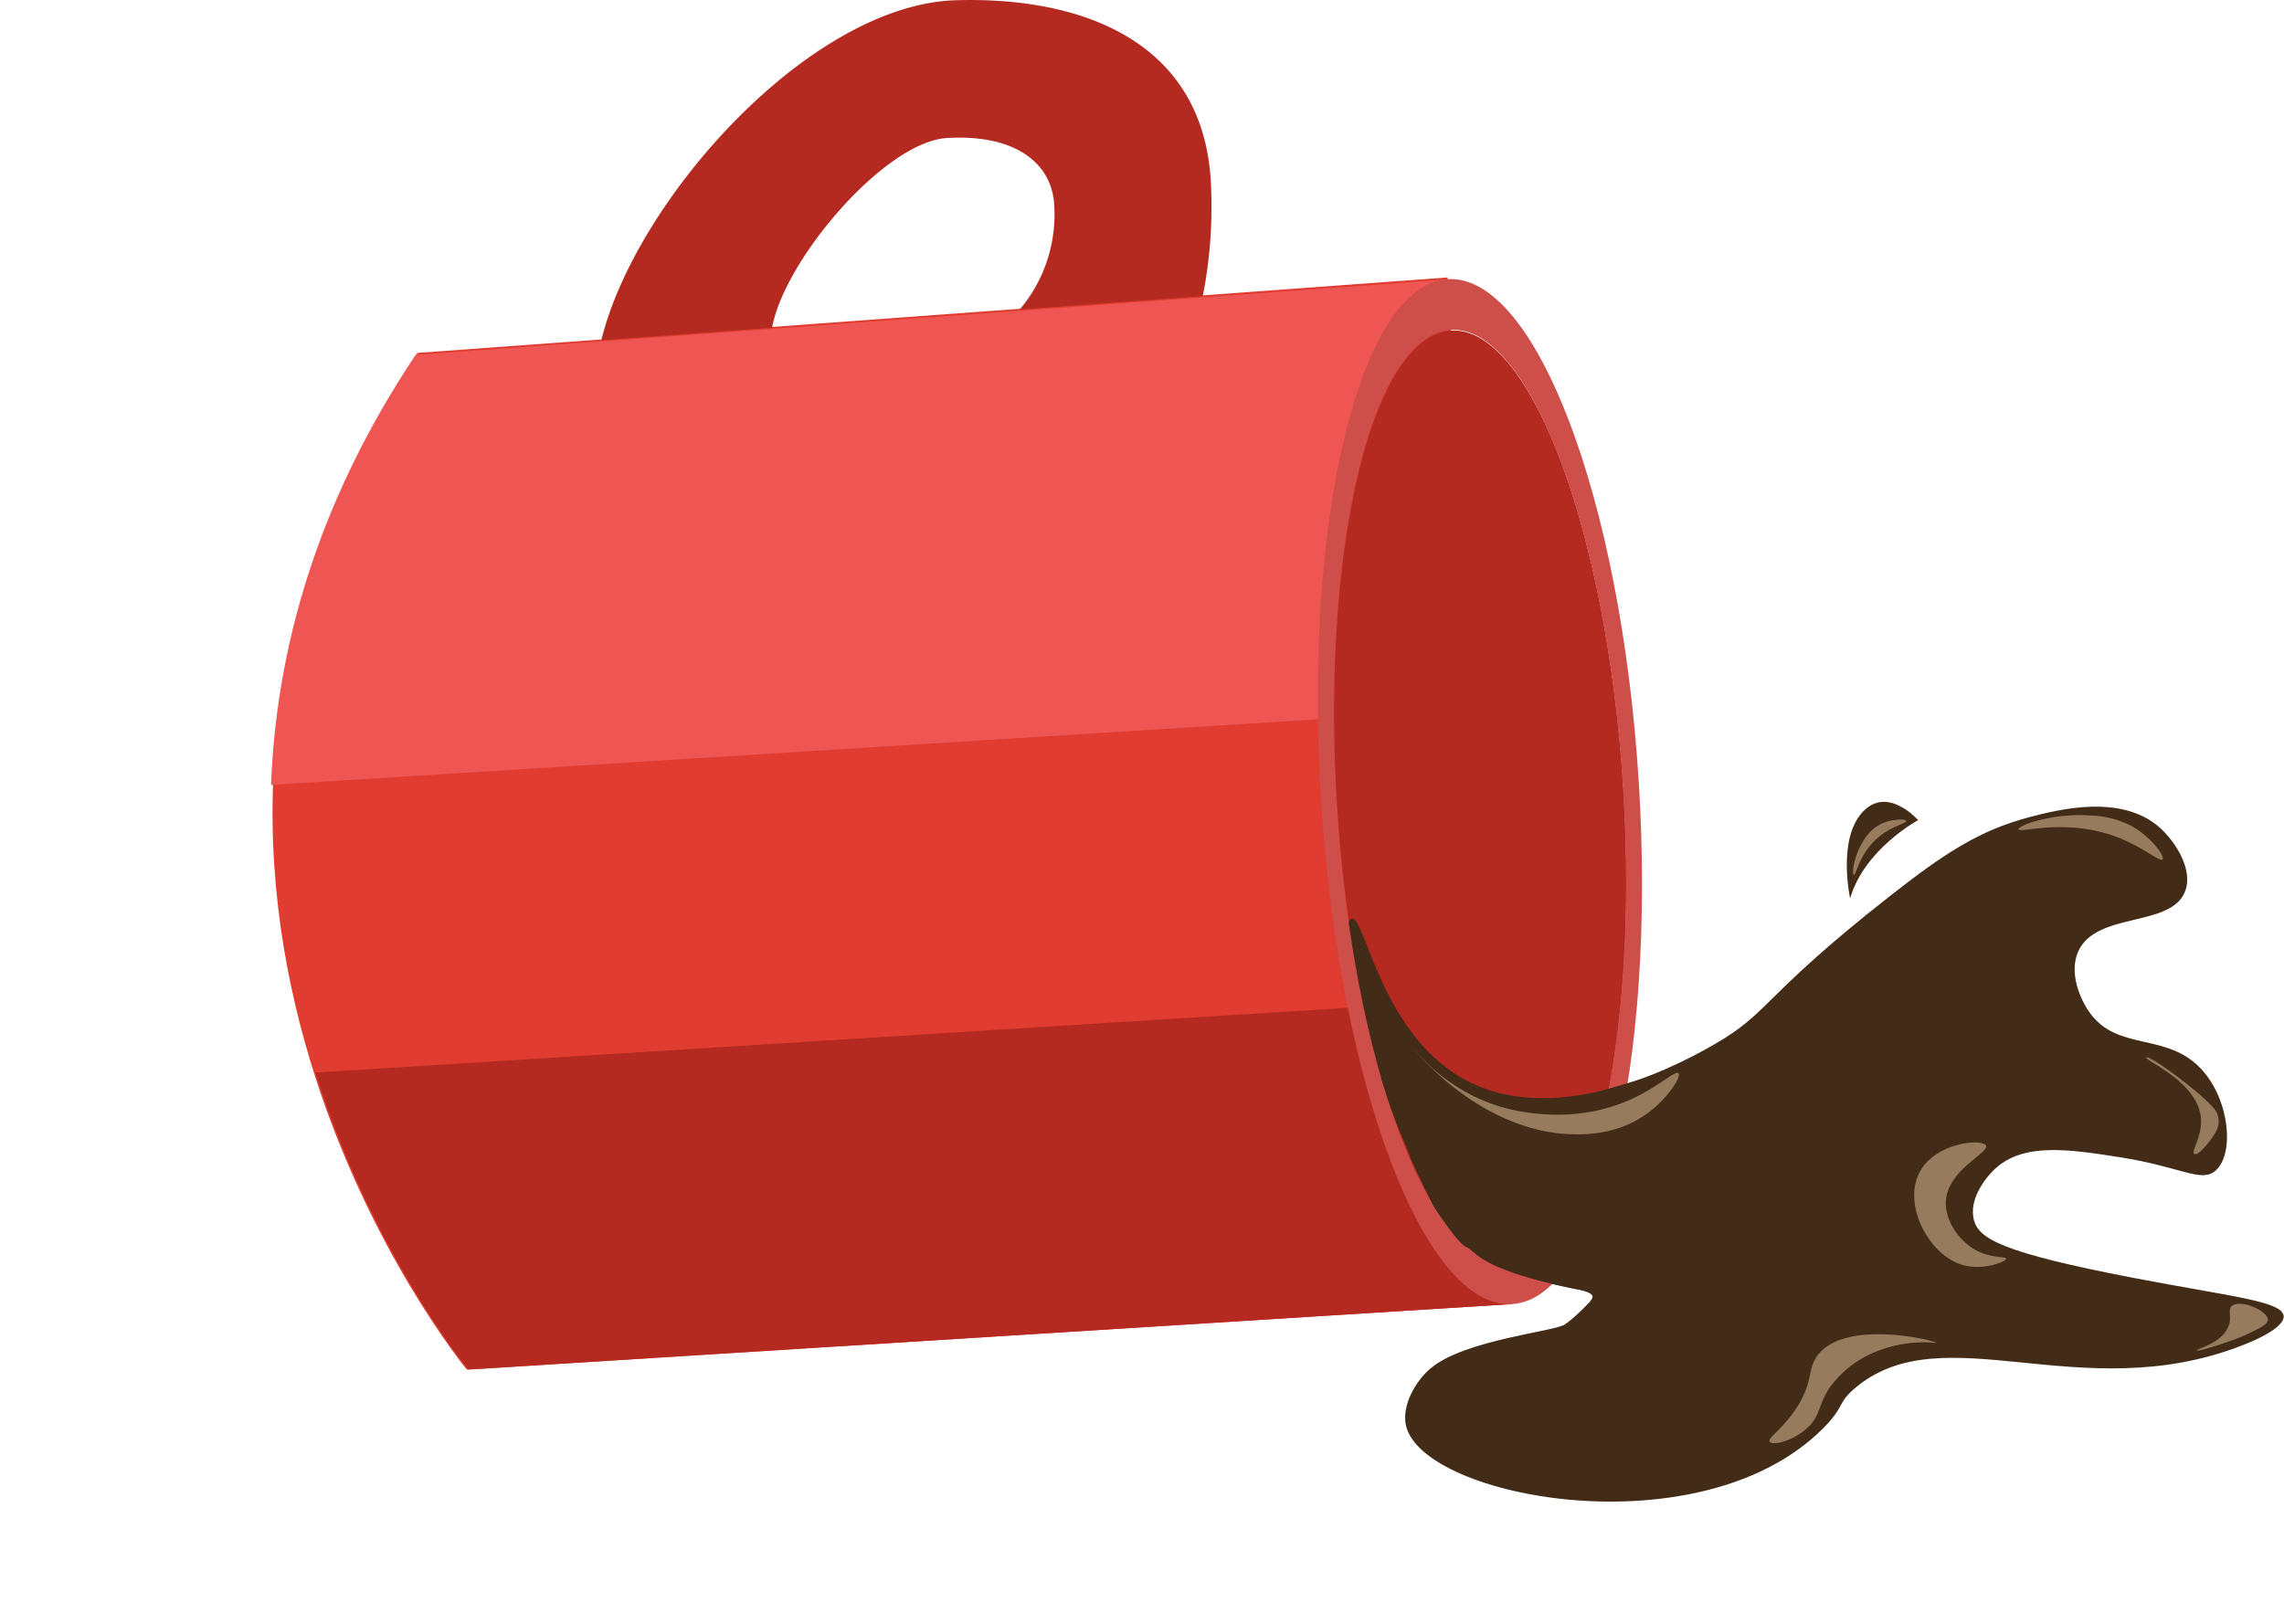 <svg id="Calque_1" data-name="Calque 1" xmlns="http://www.w3.org/2000/svg" viewBox="0 0 379.03 269.64"><defs><style>.cls-1{fill:#ebf1ec;}.cls-2{fill:#e03c31;}.cls-3{fill:#b42920;}.cls-4{fill:#ef5552;}.cls-5{fill:#422c18;}.cls-6{fill:#ce4e4a;}.cls-7{fill:#967b5d;}</style></defs><title>spilled mug</title><path class="cls-2" d="M259.34,310.65,85.89,321.53s-66.74-81-8.18-168.76l170.94-12.53Z" transform="translate(-8.42 -94.19)"/><path class="cls-3" d="M264.14,237.43" transform="translate(-8.42 -94.19)"/><ellipse class="cls-3" cx="254.07" cy="226.56" rx="23.8" ry="77.65" transform="translate(-22.11 -77.84) rotate(-3.59)"/><path class="cls-3" d="M209.34,124.05a76.77,76.77,0,0,1-1.32,19.3l-30.39,2.23a24.37,24.37,0,0,0,5.74-17.29c-.33-7.1-6.63-11.89-17.82-11.19-10.34.65-27,20.25-29,31.49l-28.34,2.08C113.84,127.48,142.68,95,167,94.23,188.64,93.58,207.92,101.47,209.34,124.05Z" transform="translate(-8.42 -94.19)"/><path class="cls-3" d="M259.59,310.64,86.14,321.52s-15.91-19.33-25.37-49.3l171.52-10.76C238.26,291.05,248.82,311.31,259.59,310.64Z" transform="translate(-8.42 -94.19)"/><path class="cls-4" d="M248.34,140.6v0L77.4,153.09c-16.63,24.9-23.15,49.26-24,71.39l174-10.91C226.87,173.55,235.54,142.31,248.34,140.6Z" transform="translate(-8.42 -94.19)"/><path class="cls-5" d="M256.37,304.5c-7.81-3.67-11.08-11.34-15.93-23.22-6.75-16.49-9.88-33.89-7.74-34.59,2.32-.75,4.85,20.13,20,27.31,15.81,7.48,36.27-4.2,40.06-6.37,9.51-5.43,7.82-7.84,29.13-24.58,9.09-7.14,14.92-11,23.21-13.2,4.9-1.28,15.44-4,21.85,1.82,2.49,2.28,5.47,6.88,4.09,10.47-2.32,6.07-14.8,3.32-17.75,10-1.51,3.43.21,7.7,1.82,10,4.69,6.73,12.87,3.25,18.66,9.56,4.71,5.12,5.49,14.12,2.28,16.84-2.39,2-5.57-.65-15.93-2.28-8.48-1.33-15.79-2.38-20.48,1.82-1.93,1.73-4.54,5.36-3.64,8.65.84,3.08,4.61,5.37,26.4,9.56,16.49,3.17,24.78,3.86,25,6.37,0,.41,0,2.23-7.28,5-26.59,10.13-49.16-5.28-63.72,6.82-3.2,2.66-1.69,3.05-5.47,6.83-20.26,20.27-66.34,11.6-69.18-.45-.78-3.32,1.58-7.46,4.1-9.56,5.71-4.77,20.7-6.1,22.3-7.29.65-.47,1.27-1,1.27-1s.48-.41.91-.82c1.48-1.41,2.35-2.23,2.37-2.73C272.82,307.81,263,307.6,256.37,304.5Z" transform="translate(-8.42 -94.19)"/><path class="cls-6" d="M280.37,223.94c-2.95-47-17.14-84.32-31.7-83.41s-24,39.74-21,86.72,17.14,84.31,31.7,83.4S283.32,270.91,280.37,223.94Zm-21.5,80c-13.12.82-25.93-33.21-28.61-76s5.77-78.16,18.88-79,25.93,33.21,28.62,76S272,303.15,258.87,304Z" transform="translate(-8.42 -94.19)"/><path class="cls-5" d="M298.73,278.41,285.38,273l-4.78.38-7.3,2.13-22.8,7.82L237.57,273l2.87,8.33,2.12,4.73-.15.05a25.43,25.43,0,0,0,2,4.12l1.75,3.89s4.14,6.62,5.71,7.13,1.19,3.21,16.4,6.58c9.95,2.2,10.55,0,9.77-1.71C300.9,303.64,298.73,278.41,298.73,278.41Z" transform="translate(-8.42 -94.19)"/><path class="cls-7" d="M243.05,268.25a29.63,29.63,0,0,0,14.11,9.56c1.45.45,11.36,3.41,21.39-.91,4.91-2.11,7.9-5.13,8.42-4.55s-2,4.54-5.68,7c-5.47,3.73-11.8,3.17-13.89,3C252.94,280.89,243,268.27,243.05,268.25Z" transform="translate(-8.42 -94.19)"/><path class="cls-7" d="M343.41,231.84c-.1-.64,5.64-2.75,12.06-2.28a15.81,15.81,0,0,1,6.83,1.82c3.22,1.85,5.43,5,5,5.46s-2.91-1.77-6.83-3.41C351.6,229.73,343.53,232.59,343.41,231.84Z" transform="translate(-8.42 -94.19)"/><path class="cls-7" d="M364.61,269.72c.38-.63,10.92,7.16,11.74,9.27a4,4,0,0,1,.26,1.46,3.69,3.69,0,0,1-.48,1.61c-.8,1.49-2.9,4.06-3.54,3.68s1.23-2.76,1.09-5.7C373.38,273.77,364.28,270.27,364.61,269.72Z" transform="translate(-8.42 -94.19)"/><path class="cls-7" d="M409.41,282.81" transform="translate(-8.42 -94.19)"/><path class="cls-7" d="M338,284.33c.65,1.23-6.51,4-6.67,9.41-.1,3.1,2.15,6.27,4.66,7.78,2.66,1.61,5.34,1.17,5.35,1.62s-4,2.13-7.59.91c-5.43-1.85-9.69-10.16-6.67-15.47C329.73,283.82,337.33,283.15,338,284.33Z" transform="translate(-8.42 -94.19)"/><path class="cls-7" d="M329.76,317.1a21.18,21.18,0,0,0-9.41,1.22,17.42,17.42,0,0,0-8.19,6.06c-2.14,3.09-1.52,4.85-4,7s-5.66,2.77-6.06,2.13,2.24-2.14,4.55-5.77c2.68-4.22,1.68-6.2,3.34-8.49C314.52,313,329.77,316.73,329.76,317.1Z" transform="translate(-8.42 -94.19)"/><path class="cls-7" d="M378.76,311c1.35-1.27,6.05.76,6,2.26,0,.78-1.37,1.42-3.6,2.48a25.35,25.35,0,0,1-2.54,1c-2.35.84-5.54,1.84-5.64,1.59s4.31-1.15,5.32-4.18C378.82,312.61,378.07,311.65,378.76,311Z" transform="translate(-8.42 -94.19)"/><path class="cls-5" d="M315.45,243.31s-2.14-9.66,2-14.26,9.28,1.27,9.28,1.27S317.8,235.14,315.45,243.31Z" transform="translate(-8.42 -94.19)"/><path class="cls-7" d="M316.05,239.4c-.36-.15,0-3.32,1.83-6a6.85,6.85,0,0,1,2.69-2.44c1.79-.85,4-.87,4.17-.53s-1.68.73-3.54,1.95C317,235.15,316.49,239.57,316.05,239.4Z" transform="translate(-8.42 -94.19)"/></svg>

